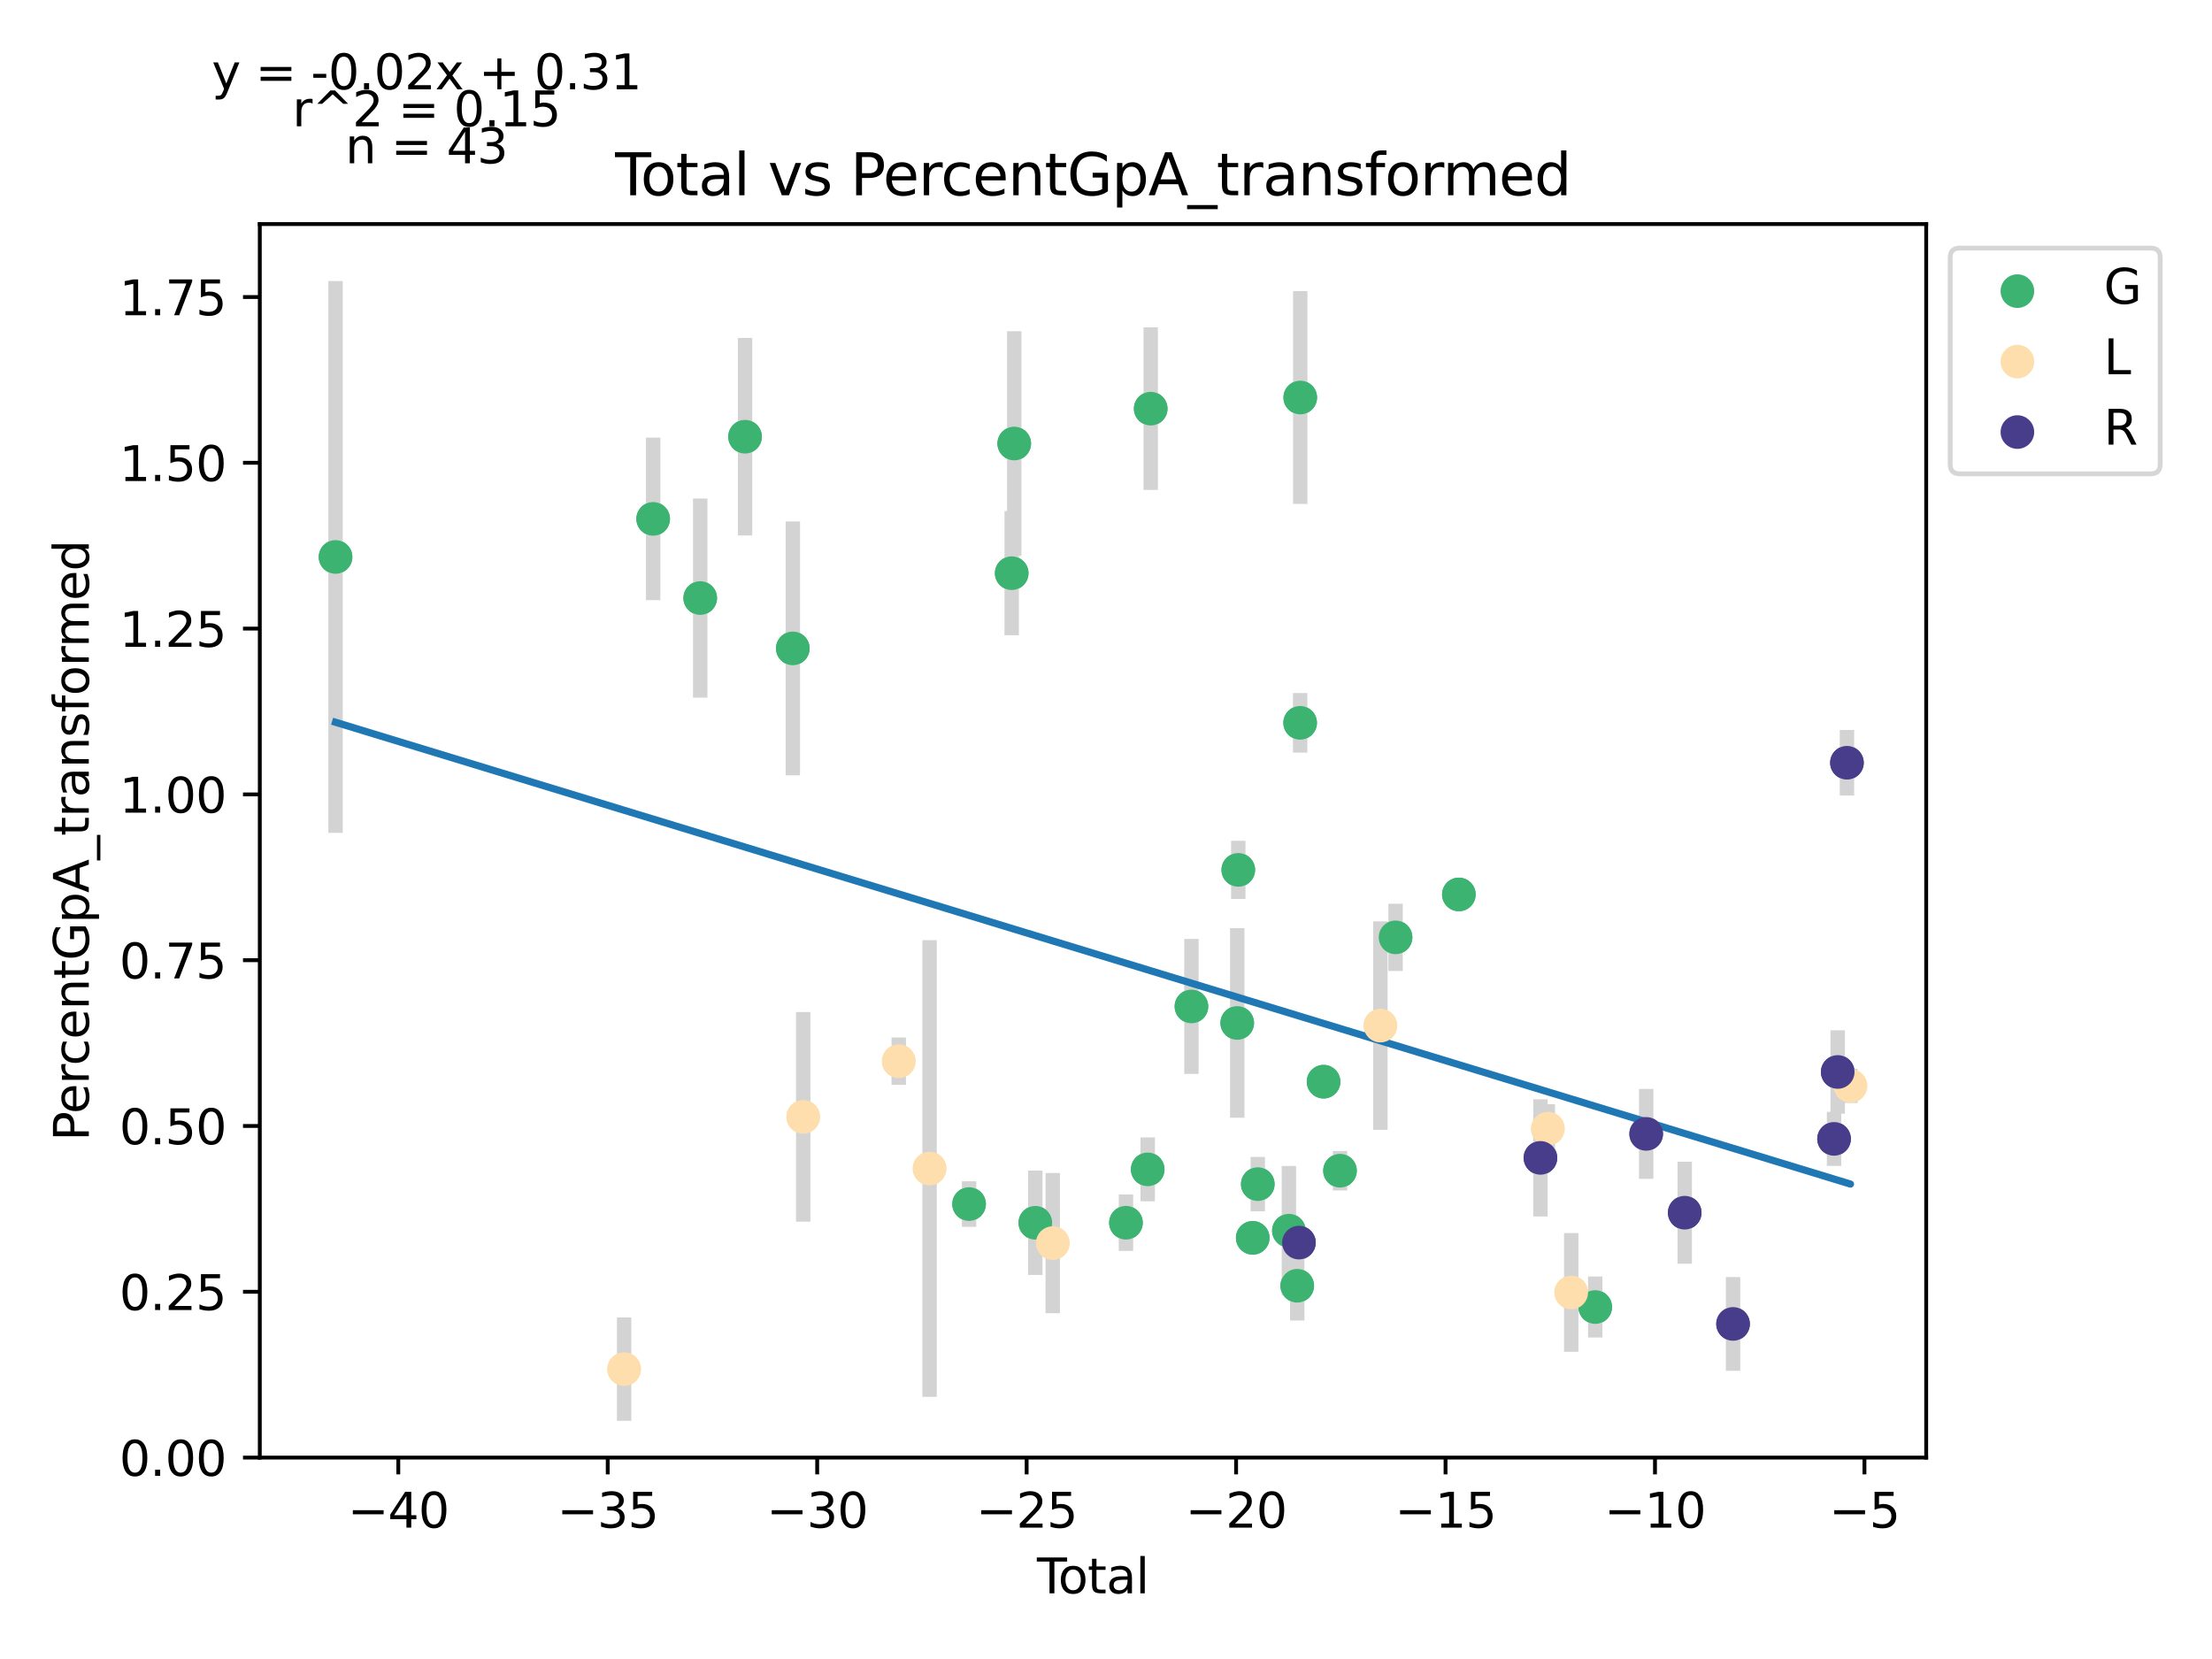 <?xml version="1.0" encoding="utf-8" standalone="no"?>
<!DOCTYPE svg PUBLIC "-//W3C//DTD SVG 1.1//EN"
  "http://www.w3.org/Graphics/SVG/1.1/DTD/svg11.dtd">
<svg xmlns:xlink="http://www.w3.org/1999/xlink" width="460.8pt" height="345.6pt" viewBox="0 0 460.8 345.6" xmlns="http://www.w3.org/2000/svg" version="1.1">
 <defs>
  <style type="text/css">*{stroke-linejoin: round; stroke-linecap: butt}</style>
 </defs>
 <g id="figure_1">
  <g id="patch_1">
   <path d="M 0 345.6 
L 460.8 345.6 
L 460.8 0 
L 0 0 
z
" style="fill: #ffffff"/>
  </g>
  <g id="axes_1">
   <g id="patch_2">
    <path d="M 54.121 303.64 
L 401.26 303.64 
L 401.26 46.676 
L 54.121 46.676 
z
" style="fill: #ffffff"/>
   </g>
   <g id="PathCollection_1">
    <defs>
     <path id="m820ee16d50" d="M 0 3 
C 0.796 3 1.559 2.684 2.121 2.121 
C 2.684 1.559 3 0.796 3 0 
C 3 -0.796 2.684 -1.559 2.121 -2.121 
C 1.559 -2.684 0.796 -3 0 -3 
C -0.796 -3 -1.559 -2.684 -2.121 -2.121 
C -2.684 -1.559 -3 -0.796 -3 0 
C -3 0.796 -2.684 1.559 -2.121 2.121 
C -1.559 2.684 -0.796 3 0 3 
z
" style="stroke: #3cb371"/>
    </defs>
    <g clip-path="url(#p1b31fda013)">
     <use xlink:href="#m820ee16d50" x="69.9" y="116.024" style="fill: #3cb371; stroke: #3cb371"/>
     <use xlink:href="#m820ee16d50" x="136.066" y="108.093" style="fill: #3cb371; stroke: #3cb371"/>
     <use xlink:href="#m820ee16d50" x="145.869" y="124.585" style="fill: #3cb371; stroke: #3cb371"/>
     <use xlink:href="#m820ee16d50" x="155.208" y="90.976" style="fill: #3cb371; stroke: #3cb371"/>
     <use xlink:href="#m820ee16d50" x="165.157" y="135.072" style="fill: #3cb371; stroke: #3cb371"/>
     <use xlink:href="#m820ee16d50" x="201.876" y="250.83" style="fill: #3cb371; stroke: #3cb371"/>
     <use xlink:href="#m820ee16d50" x="210.755" y="119.405" style="fill: #3cb371; stroke: #3cb371"/>
     <use xlink:href="#m820ee16d50" x="211.284" y="92.394" style="fill: #3cb371; stroke: #3cb371"/>
     <use xlink:href="#m820ee16d50" x="215.677" y="254.723" style="fill: #3cb371; stroke: #3cb371"/>
     <use xlink:href="#m820ee16d50" x="234.558" y="254.716" style="fill: #3cb371; stroke: #3cb371"/>
     <use xlink:href="#m820ee16d50" x="239.088" y="243.601" style="fill: #3cb371; stroke: #3cb371"/>
     <use xlink:href="#m820ee16d50" x="239.714" y="85.131" style="fill: #3cb371; stroke: #3cb371"/>
     <use xlink:href="#m820ee16d50" x="248.198" y="209.66" style="fill: #3cb371; stroke: #3cb371"/>
     <use xlink:href="#m820ee16d50" x="257.738" y="213.101" style="fill: #3cb371; stroke: #3cb371"/>
     <use xlink:href="#m820ee16d50" x="257.958" y="181.212" style="fill: #3cb371; stroke: #3cb371"/>
     <use xlink:href="#m820ee16d50" x="260.967" y="257.867" style="fill: #3cb371; stroke: #3cb371"/>
     <use xlink:href="#m820ee16d50" x="262.019" y="246.674" style="fill: #3cb371; stroke: #3cb371"/>
     <use xlink:href="#m820ee16d50" x="268.501" y="256.374" style="fill: #3cb371; stroke: #3cb371"/>
     <use xlink:href="#m820ee16d50" x="270.238" y="267.845" style="fill: #3cb371; stroke: #3cb371"/>
     <use xlink:href="#m820ee16d50" x="270.844" y="150.578" style="fill: #3cb371; stroke: #3cb371"/>
     <use xlink:href="#m820ee16d50" x="270.868" y="82.81" style="fill: #3cb371; stroke: #3cb371"/>
     <use xlink:href="#m820ee16d50" x="275.721" y="225.336" style="fill: #3cb371; stroke: #3cb371"/>
     <use xlink:href="#m820ee16d50" x="279.147" y="243.879" style="fill: #3cb371; stroke: #3cb371"/>
     <use xlink:href="#m820ee16d50" x="290.721" y="195.269" style="fill: #3cb371; stroke: #3cb371"/>
     <use xlink:href="#m820ee16d50" x="303.906" y="186.33" style="fill: #3cb371; stroke: #3cb371"/>
     <use xlink:href="#m820ee16d50" x="332.318" y="272.281" style="fill: #3cb371; stroke: #3cb371"/>
    </g>
   </g>
   <g id="PathCollection_2">
    <defs>
     <path id="m86a8096c00" d="M 0 3 
C 0.796 3 1.559 2.684 2.121 2.121 
C 2.684 1.559 3 0.796 3 0 
C 3 -0.796 2.684 -1.559 2.121 -2.121 
C 1.559 -2.684 0.796 -3 0 -3 
C -0.796 -3 -1.559 -2.684 -2.121 -2.121 
C -2.684 -1.559 -3 -0.796 -3 0 
C -3 0.796 -2.684 1.559 -2.121 2.121 
C -1.559 2.684 -0.796 3 0 3 
z
" style="stroke: #ffdead"/>
    </defs>
    <g clip-path="url(#p1b31fda013)">
     <use xlink:href="#m86a8096c00" x="130.018" y="285.215" style="fill: #ffdead; stroke: #ffdead"/>
     <use xlink:href="#m86a8096c00" x="167.325" y="232.662" style="fill: #ffdead; stroke: #ffdead"/>
     <use xlink:href="#m86a8096c00" x="187.225" y="221.065" style="fill: #ffdead; stroke: #ffdead"/>
     <use xlink:href="#m86a8096c00" x="193.647" y="243.427" style="fill: #ffdead; stroke: #ffdead"/>
     <use xlink:href="#m86a8096c00" x="219.309" y="258.963" style="fill: #ffdead; stroke: #ffdead"/>
     <use xlink:href="#m86a8096c00" x="287.563" y="213.65" style="fill: #ffdead; stroke: #ffdead"/>
     <use xlink:href="#m86a8096c00" x="322.443" y="235.118" style="fill: #ffdead; stroke: #ffdead"/>
     <use xlink:href="#m86a8096c00" x="327.314" y="269.24" style="fill: #ffdead; stroke: #ffdead"/>
     <use xlink:href="#m86a8096c00" x="385.481" y="226.212" style="fill: #ffdead; stroke: #ffdead"/>
    </g>
   </g>
   <g id="PathCollection_3">
    <defs>
     <path id="m730ea8bc9c" d="M 0 3 
C 0.796 3 1.559 2.684 2.121 2.121 
C 2.684 1.559 3 0.796 3 0 
C 3 -0.796 2.684 -1.559 2.121 -2.121 
C 1.559 -2.684 0.796 -3 0 -3 
C -0.796 -3 -1.559 -2.684 -2.121 -2.121 
C -2.684 -1.559 -3 -0.796 -3 0 
C -3 0.796 -2.684 1.559 -2.121 2.121 
C -1.559 2.684 -0.796 3 0 3 
z
" style="stroke: #483d8b"/>
    </defs>
    <g clip-path="url(#p1b31fda013)">
     <use xlink:href="#m730ea8bc9c" x="270.59" y="258.859" style="fill: #483d8b; stroke: #483d8b"/>
     <use xlink:href="#m730ea8bc9c" x="320.903" y="241.204" style="fill: #483d8b; stroke: #483d8b"/>
     <use xlink:href="#m730ea8bc9c" x="342.931" y="236.209" style="fill: #483d8b; stroke: #483d8b"/>
     <use xlink:href="#m730ea8bc9c" x="350.957" y="252.628" style="fill: #483d8b; stroke: #483d8b"/>
     <use xlink:href="#m730ea8bc9c" x="361.027" y="275.798" style="fill: #483d8b; stroke: #483d8b"/>
     <use xlink:href="#m730ea8bc9c" x="382.068" y="237.249" style="fill: #483d8b; stroke: #483d8b"/>
     <use xlink:href="#m730ea8bc9c" x="382.83" y="223.311" style="fill: #483d8b; stroke: #483d8b"/>
     <use xlink:href="#m730ea8bc9c" x="384.754" y="158.893" style="fill: #483d8b; stroke: #483d8b"/>
    </g>
   </g>
   <g id="matplotlib.axis_1">
    <g id="xtick_1">
     <g id="line2d_1">
      <defs>
       <path id="m9dd28e8434" d="M 0 0 
L 0 3.5 
" style="stroke: #000000; stroke-width: 0.8"/>
      </defs>
      <g>
       <use xlink:href="#m9dd28e8434" x="82.97" y="303.64" style="stroke: #000000; stroke-width: 0.8"/>
      </g>
     </g>
     <g id="text_1">
      <!-- −40 -->
      <g transform="translate(72.418 318.238)scale(0.1 -0.1)">
       <defs>
        <path id="DejaVuSans-2212" d="M 678 2272 
L 4684 2272 
L 4684 1741 
L 678 1741 
L 678 2272 
z
" transform="scale(0.016)"/>
        <path id="DejaVuSans-34" d="M 2419 4116 
L 825 1625 
L 2419 1625 
L 2419 4116 
z
M 2253 4666 
L 3047 4666 
L 3047 1625 
L 3713 1625 
L 3713 1100 
L 3047 1100 
L 3047 0 
L 2419 0 
L 2419 1100 
L 313 1100 
L 313 1709 
L 2253 4666 
z
" transform="scale(0.016)"/>
        <path id="DejaVuSans-30" d="M 2034 4250 
Q 1547 4250 1301 3770 
Q 1056 3291 1056 2328 
Q 1056 1369 1301 889 
Q 1547 409 2034 409 
Q 2525 409 2770 889 
Q 3016 1369 3016 2328 
Q 3016 3291 2770 3770 
Q 2525 4250 2034 4250 
z
M 2034 4750 
Q 2819 4750 3233 4129 
Q 3647 3509 3647 2328 
Q 3647 1150 3233 529 
Q 2819 -91 2034 -91 
Q 1250 -91 836 529 
Q 422 1150 422 2328 
Q 422 3509 836 4129 
Q 1250 4750 2034 4750 
z
" transform="scale(0.016)"/>
       </defs>
       <use xlink:href="#DejaVuSans-2212"/>
       <use xlink:href="#DejaVuSans-34" x="83.789"/>
       <use xlink:href="#DejaVuSans-30" x="147.412"/>
      </g>
     </g>
    </g>
    <g id="xtick_2">
     <g id="line2d_2">
      <g>
       <use xlink:href="#m9dd28e8434" x="126.602" y="303.64" style="stroke: #000000; stroke-width: 0.8"/>
      </g>
     </g>
     <g id="text_2">
      <!-- −35 -->
      <g transform="translate(116.05 318.238)scale(0.1 -0.1)">
       <defs>
        <path id="DejaVuSans-33" d="M 2597 2516 
Q 3050 2419 3304 2112 
Q 3559 1806 3559 1356 
Q 3559 666 3084 287 
Q 2609 -91 1734 -91 
Q 1441 -91 1130 -33 
Q 819 25 488 141 
L 488 750 
Q 750 597 1062 519 
Q 1375 441 1716 441 
Q 2309 441 2620 675 
Q 2931 909 2931 1356 
Q 2931 1769 2642 2001 
Q 2353 2234 1838 2234 
L 1294 2234 
L 1294 2753 
L 1863 2753 
Q 2328 2753 2575 2939 
Q 2822 3125 2822 3475 
Q 2822 3834 2567 4026 
Q 2313 4219 1838 4219 
Q 1578 4219 1281 4162 
Q 984 4106 628 3988 
L 628 4550 
Q 988 4650 1302 4700 
Q 1616 4750 1894 4750 
Q 2613 4750 3031 4423 
Q 3450 4097 3450 3541 
Q 3450 3153 3228 2886 
Q 3006 2619 2597 2516 
z
" transform="scale(0.016)"/>
        <path id="DejaVuSans-35" d="M 691 4666 
L 3169 4666 
L 3169 4134 
L 1269 4134 
L 1269 2991 
Q 1406 3038 1543 3061 
Q 1681 3084 1819 3084 
Q 2600 3084 3056 2656 
Q 3513 2228 3513 1497 
Q 3513 744 3044 326 
Q 2575 -91 1722 -91 
Q 1428 -91 1123 -41 
Q 819 9 494 109 
L 494 744 
Q 775 591 1075 516 
Q 1375 441 1709 441 
Q 2250 441 2565 725 
Q 2881 1009 2881 1497 
Q 2881 1984 2565 2268 
Q 2250 2553 1709 2553 
Q 1456 2553 1204 2497 
Q 953 2441 691 2322 
L 691 4666 
z
" transform="scale(0.016)"/>
       </defs>
       <use xlink:href="#DejaVuSans-2212"/>
       <use xlink:href="#DejaVuSans-33" x="83.789"/>
       <use xlink:href="#DejaVuSans-35" x="147.412"/>
      </g>
     </g>
    </g>
    <g id="xtick_3">
     <g id="line2d_3">
      <g>
       <use xlink:href="#m9dd28e8434" x="170.235" y="303.64" style="stroke: #000000; stroke-width: 0.8"/>
      </g>
     </g>
     <g id="text_3">
      <!-- −30 -->
      <g transform="translate(159.683 318.238)scale(0.1 -0.1)">
       <use xlink:href="#DejaVuSans-2212"/>
       <use xlink:href="#DejaVuSans-33" x="83.789"/>
       <use xlink:href="#DejaVuSans-30" x="147.412"/>
      </g>
     </g>
    </g>
    <g id="xtick_4">
     <g id="line2d_4">
      <g>
       <use xlink:href="#m9dd28e8434" x="213.867" y="303.64" style="stroke: #000000; stroke-width: 0.8"/>
      </g>
     </g>
     <g id="text_4">
      <!-- −25 -->
      <g transform="translate(203.315 318.238)scale(0.1 -0.1)">
       <defs>
        <path id="DejaVuSans-32" d="M 1228 531 
L 3431 531 
L 3431 0 
L 469 0 
L 469 531 
Q 828 903 1448 1529 
Q 2069 2156 2228 2338 
Q 2531 2678 2651 2914 
Q 2772 3150 2772 3378 
Q 2772 3750 2511 3984 
Q 2250 4219 1831 4219 
Q 1534 4219 1204 4116 
Q 875 4013 500 3803 
L 500 4441 
Q 881 4594 1212 4672 
Q 1544 4750 1819 4750 
Q 2544 4750 2975 4387 
Q 3406 4025 3406 3419 
Q 3406 3131 3298 2873 
Q 3191 2616 2906 2266 
Q 2828 2175 2409 1742 
Q 1991 1309 1228 531 
z
" transform="scale(0.016)"/>
       </defs>
       <use xlink:href="#DejaVuSans-2212"/>
       <use xlink:href="#DejaVuSans-32" x="83.789"/>
       <use xlink:href="#DejaVuSans-35" x="147.412"/>
      </g>
     </g>
    </g>
    <g id="xtick_5">
     <g id="line2d_5">
      <g>
       <use xlink:href="#m9dd28e8434" x="257.5" y="303.64" style="stroke: #000000; stroke-width: 0.8"/>
      </g>
     </g>
     <g id="text_5">
      <!-- −20 -->
      <g transform="translate(246.948 318.238)scale(0.1 -0.1)">
       <use xlink:href="#DejaVuSans-2212"/>
       <use xlink:href="#DejaVuSans-32" x="83.789"/>
       <use xlink:href="#DejaVuSans-30" x="147.412"/>
      </g>
     </g>
    </g>
    <g id="xtick_6">
     <g id="line2d_6">
      <g>
       <use xlink:href="#m9dd28e8434" x="301.133" y="303.64" style="stroke: #000000; stroke-width: 0.8"/>
      </g>
     </g>
     <g id="text_6">
      <!-- −15 -->
      <g transform="translate(290.58 318.238)scale(0.1 -0.1)">
       <defs>
        <path id="DejaVuSans-31" d="M 794 531 
L 1825 531 
L 1825 4091 
L 703 3866 
L 703 4441 
L 1819 4666 
L 2450 4666 
L 2450 531 
L 3481 531 
L 3481 0 
L 794 0 
L 794 531 
z
" transform="scale(0.016)"/>
       </defs>
       <use xlink:href="#DejaVuSans-2212"/>
       <use xlink:href="#DejaVuSans-31" x="83.789"/>
       <use xlink:href="#DejaVuSans-35" x="147.412"/>
      </g>
     </g>
    </g>
    <g id="xtick_7">
     <g id="line2d_7">
      <g>
       <use xlink:href="#m9dd28e8434" x="344.765" y="303.64" style="stroke: #000000; stroke-width: 0.8"/>
      </g>
     </g>
     <g id="text_7">
      <!-- −10 -->
      <g transform="translate(334.213 318.238)scale(0.1 -0.1)">
       <use xlink:href="#DejaVuSans-2212"/>
       <use xlink:href="#DejaVuSans-31" x="83.789"/>
       <use xlink:href="#DejaVuSans-30" x="147.412"/>
      </g>
     </g>
    </g>
    <g id="xtick_8">
     <g id="line2d_8">
      <g>
       <use xlink:href="#m9dd28e8434" x="388.398" y="303.64" style="stroke: #000000; stroke-width: 0.8"/>
      </g>
     </g>
     <g id="text_8">
      <!-- −5 -->
      <g transform="translate(381.026 318.238)scale(0.1 -0.1)">
       <use xlink:href="#DejaVuSans-2212"/>
       <use xlink:href="#DejaVuSans-35" x="83.789"/>
      </g>
     </g>
    </g>
    <g id="text_9">
     <!-- Total -->
     <g transform="translate(216.014 331.917)scale(0.1 -0.1)">
      <defs>
       <path id="DejaVuSans-54" d="M -19 4666 
L 3928 4666 
L 3928 4134 
L 2272 4134 
L 2272 0 
L 1638 0 
L 1638 4134 
L -19 4134 
L -19 4666 
z
" transform="scale(0.016)"/>
       <path id="DejaVuSans-6f" d="M 1959 3097 
Q 1497 3097 1228 2736 
Q 959 2375 959 1747 
Q 959 1119 1226 758 
Q 1494 397 1959 397 
Q 2419 397 2687 759 
Q 2956 1122 2956 1747 
Q 2956 2369 2687 2733 
Q 2419 3097 1959 3097 
z
M 1959 3584 
Q 2709 3584 3137 3096 
Q 3566 2609 3566 1747 
Q 3566 888 3137 398 
Q 2709 -91 1959 -91 
Q 1206 -91 779 398 
Q 353 888 353 1747 
Q 353 2609 779 3096 
Q 1206 3584 1959 3584 
z
" transform="scale(0.016)"/>
       <path id="DejaVuSans-74" d="M 1172 4494 
L 1172 3500 
L 2356 3500 
L 2356 3053 
L 1172 3053 
L 1172 1153 
Q 1172 725 1289 603 
Q 1406 481 1766 481 
L 2356 481 
L 2356 0 
L 1766 0 
Q 1100 0 847 248 
Q 594 497 594 1153 
L 594 3053 
L 172 3053 
L 172 3500 
L 594 3500 
L 594 4494 
L 1172 4494 
z
" transform="scale(0.016)"/>
       <path id="DejaVuSans-61" d="M 2194 1759 
Q 1497 1759 1228 1600 
Q 959 1441 959 1056 
Q 959 750 1161 570 
Q 1363 391 1709 391 
Q 2188 391 2477 730 
Q 2766 1069 2766 1631 
L 2766 1759 
L 2194 1759 
z
M 3341 1997 
L 3341 0 
L 2766 0 
L 2766 531 
Q 2569 213 2275 61 
Q 1981 -91 1556 -91 
Q 1019 -91 701 211 
Q 384 513 384 1019 
Q 384 1609 779 1909 
Q 1175 2209 1959 2209 
L 2766 2209 
L 2766 2266 
Q 2766 2663 2505 2880 
Q 2244 3097 1772 3097 
Q 1472 3097 1187 3025 
Q 903 2953 641 2809 
L 641 3341 
Q 956 3463 1253 3523 
Q 1550 3584 1831 3584 
Q 2591 3584 2966 3190 
Q 3341 2797 3341 1997 
z
" transform="scale(0.016)"/>
       <path id="DejaVuSans-6c" d="M 603 4863 
L 1178 4863 
L 1178 0 
L 603 0 
L 603 4863 
z
" transform="scale(0.016)"/>
      </defs>
      <use xlink:href="#DejaVuSans-54"/>
      <use xlink:href="#DejaVuSans-6f" x="44.084"/>
      <use xlink:href="#DejaVuSans-74" x="105.266"/>
      <use xlink:href="#DejaVuSans-61" x="144.475"/>
      <use xlink:href="#DejaVuSans-6c" x="205.754"/>
     </g>
    </g>
   </g>
   <g id="matplotlib.axis_2">
    <g id="ytick_1">
     <g id="line2d_9">
      <defs>
       <path id="mbe7a848485" d="M 0 0 
L -3.5 0 
" style="stroke: #000000; stroke-width: 0.8"/>
      </defs>
      <g>
       <use xlink:href="#mbe7a848485" x="54.121" y="303.64" style="stroke: #000000; stroke-width: 0.8"/>
      </g>
     </g>
     <g id="text_10">
      <!-- 0.00 -->
      <g transform="translate(24.856 307.439)scale(0.1 -0.1)">
       <defs>
        <path id="DejaVuSans-2e" d="M 684 794 
L 1344 794 
L 1344 0 
L 684 0 
L 684 794 
z
" transform="scale(0.016)"/>
       </defs>
       <use xlink:href="#DejaVuSans-30"/>
       <use xlink:href="#DejaVuSans-2e" x="63.623"/>
       <use xlink:href="#DejaVuSans-30" x="95.41"/>
       <use xlink:href="#DejaVuSans-30" x="159.033"/>
      </g>
     </g>
    </g>
    <g id="ytick_2">
     <g id="line2d_10">
      <g>
       <use xlink:href="#mbe7a848485" x="54.121" y="269.102" style="stroke: #000000; stroke-width: 0.8"/>
      </g>
     </g>
     <g id="text_11">
      <!-- 0.25 -->
      <g transform="translate(24.856 272.901)scale(0.1 -0.1)">
       <use xlink:href="#DejaVuSans-30"/>
       <use xlink:href="#DejaVuSans-2e" x="63.623"/>
       <use xlink:href="#DejaVuSans-32" x="95.41"/>
       <use xlink:href="#DejaVuSans-35" x="159.033"/>
      </g>
     </g>
    </g>
    <g id="ytick_3">
     <g id="line2d_11">
      <g>
       <use xlink:href="#mbe7a848485" x="54.121" y="234.563" style="stroke: #000000; stroke-width: 0.8"/>
      </g>
     </g>
     <g id="text_12">
      <!-- 0.50 -->
      <g transform="translate(24.856 238.363)scale(0.1 -0.1)">
       <use xlink:href="#DejaVuSans-30"/>
       <use xlink:href="#DejaVuSans-2e" x="63.623"/>
       <use xlink:href="#DejaVuSans-35" x="95.41"/>
       <use xlink:href="#DejaVuSans-30" x="159.033"/>
      </g>
     </g>
    </g>
    <g id="ytick_4">
     <g id="line2d_12">
      <g>
       <use xlink:href="#mbe7a848485" x="54.121" y="200.025" style="stroke: #000000; stroke-width: 0.8"/>
      </g>
     </g>
     <g id="text_13">
      <!-- 0.75 -->
      <g transform="translate(24.856 203.824)scale(0.1 -0.1)">
       <defs>
        <path id="DejaVuSans-37" d="M 525 4666 
L 3525 4666 
L 3525 4397 
L 1831 0 
L 1172 0 
L 2766 4134 
L 525 4134 
L 525 4666 
z
" transform="scale(0.016)"/>
       </defs>
       <use xlink:href="#DejaVuSans-30"/>
       <use xlink:href="#DejaVuSans-2e" x="63.623"/>
       <use xlink:href="#DejaVuSans-37" x="95.41"/>
       <use xlink:href="#DejaVuSans-35" x="159.033"/>
      </g>
     </g>
    </g>
    <g id="ytick_5">
     <g id="line2d_13">
      <g>
       <use xlink:href="#mbe7a848485" x="54.121" y="165.487" style="stroke: #000000; stroke-width: 0.8"/>
      </g>
     </g>
     <g id="text_14">
      <!-- 1.00 -->
      <g transform="translate(24.856 169.286)scale(0.1 -0.1)">
       <use xlink:href="#DejaVuSans-31"/>
       <use xlink:href="#DejaVuSans-2e" x="63.623"/>
       <use xlink:href="#DejaVuSans-30" x="95.41"/>
       <use xlink:href="#DejaVuSans-30" x="159.033"/>
      </g>
     </g>
    </g>
    <g id="ytick_6">
     <g id="line2d_14">
      <g>
       <use xlink:href="#mbe7a848485" x="54.121" y="130.948" style="stroke: #000000; stroke-width: 0.8"/>
      </g>
     </g>
     <g id="text_15">
      <!-- 1.25 -->
      <g transform="translate(24.856 134.748)scale(0.1 -0.1)">
       <use xlink:href="#DejaVuSans-31"/>
       <use xlink:href="#DejaVuSans-2e" x="63.623"/>
       <use xlink:href="#DejaVuSans-32" x="95.41"/>
       <use xlink:href="#DejaVuSans-35" x="159.033"/>
      </g>
     </g>
    </g>
    <g id="ytick_7">
     <g id="line2d_15">
      <g>
       <use xlink:href="#mbe7a848485" x="54.121" y="96.41" style="stroke: #000000; stroke-width: 0.8"/>
      </g>
     </g>
     <g id="text_16">
      <!-- 1.50 -->
      <g transform="translate(24.856 100.209)scale(0.1 -0.1)">
       <use xlink:href="#DejaVuSans-31"/>
       <use xlink:href="#DejaVuSans-2e" x="63.623"/>
       <use xlink:href="#DejaVuSans-35" x="95.41"/>
       <use xlink:href="#DejaVuSans-30" x="159.033"/>
      </g>
     </g>
    </g>
    <g id="ytick_8">
     <g id="line2d_16">
      <g>
       <use xlink:href="#mbe7a848485" x="54.121" y="61.872" style="stroke: #000000; stroke-width: 0.8"/>
      </g>
     </g>
     <g id="text_17">
      <!-- 1.75 -->
      <g transform="translate(24.856 65.671)scale(0.1 -0.1)">
       <use xlink:href="#DejaVuSans-31"/>
       <use xlink:href="#DejaVuSans-2e" x="63.623"/>
       <use xlink:href="#DejaVuSans-37" x="95.41"/>
       <use xlink:href="#DejaVuSans-35" x="159.033"/>
      </g>
     </g>
    </g>
    <g id="text_18">
     <!-- PercentGpA_transformed -->
     <g transform="translate(18.498 237.696)rotate(-90)scale(0.1 -0.1)">
      <defs>
       <path id="DejaVuSans-50" d="M 1259 4147 
L 1259 2394 
L 2053 2394 
Q 2494 2394 2734 2622 
Q 2975 2850 2975 3272 
Q 2975 3691 2734 3919 
Q 2494 4147 2053 4147 
L 1259 4147 
z
M 628 4666 
L 2053 4666 
Q 2838 4666 3239 4311 
Q 3641 3956 3641 3272 
Q 3641 2581 3239 2228 
Q 2838 1875 2053 1875 
L 1259 1875 
L 1259 0 
L 628 0 
L 628 4666 
z
" transform="scale(0.016)"/>
       <path id="DejaVuSans-65" d="M 3597 1894 
L 3597 1613 
L 953 1613 
Q 991 1019 1311 708 
Q 1631 397 2203 397 
Q 2534 397 2845 478 
Q 3156 559 3463 722 
L 3463 178 
Q 3153 47 2828 -22 
Q 2503 -91 2169 -91 
Q 1331 -91 842 396 
Q 353 884 353 1716 
Q 353 2575 817 3079 
Q 1281 3584 2069 3584 
Q 2775 3584 3186 3129 
Q 3597 2675 3597 1894 
z
M 3022 2063 
Q 3016 2534 2758 2815 
Q 2500 3097 2075 3097 
Q 1594 3097 1305 2825 
Q 1016 2553 972 2059 
L 3022 2063 
z
" transform="scale(0.016)"/>
       <path id="DejaVuSans-72" d="M 2631 2963 
Q 2534 3019 2420 3045 
Q 2306 3072 2169 3072 
Q 1681 3072 1420 2755 
Q 1159 2438 1159 1844 
L 1159 0 
L 581 0 
L 581 3500 
L 1159 3500 
L 1159 2956 
Q 1341 3275 1631 3429 
Q 1922 3584 2338 3584 
Q 2397 3584 2469 3576 
Q 2541 3569 2628 3553 
L 2631 2963 
z
" transform="scale(0.016)"/>
       <path id="DejaVuSans-63" d="M 3122 3366 
L 3122 2828 
Q 2878 2963 2633 3030 
Q 2388 3097 2138 3097 
Q 1578 3097 1268 2742 
Q 959 2388 959 1747 
Q 959 1106 1268 751 
Q 1578 397 2138 397 
Q 2388 397 2633 464 
Q 2878 531 3122 666 
L 3122 134 
Q 2881 22 2623 -34 
Q 2366 -91 2075 -91 
Q 1284 -91 818 406 
Q 353 903 353 1747 
Q 353 2603 823 3093 
Q 1294 3584 2113 3584 
Q 2378 3584 2631 3529 
Q 2884 3475 3122 3366 
z
" transform="scale(0.016)"/>
       <path id="DejaVuSans-6e" d="M 3513 2113 
L 3513 0 
L 2938 0 
L 2938 2094 
Q 2938 2591 2744 2837 
Q 2550 3084 2163 3084 
Q 1697 3084 1428 2787 
Q 1159 2491 1159 1978 
L 1159 0 
L 581 0 
L 581 3500 
L 1159 3500 
L 1159 2956 
Q 1366 3272 1645 3428 
Q 1925 3584 2291 3584 
Q 2894 3584 3203 3211 
Q 3513 2838 3513 2113 
z
" transform="scale(0.016)"/>
       <path id="DejaVuSans-47" d="M 3809 666 
L 3809 1919 
L 2778 1919 
L 2778 2438 
L 4434 2438 
L 4434 434 
Q 4069 175 3628 42 
Q 3188 -91 2688 -91 
Q 1594 -91 976 548 
Q 359 1188 359 2328 
Q 359 3472 976 4111 
Q 1594 4750 2688 4750 
Q 3144 4750 3555 4637 
Q 3966 4525 4313 4306 
L 4313 3634 
Q 3963 3931 3569 4081 
Q 3175 4231 2741 4231 
Q 1884 4231 1454 3753 
Q 1025 3275 1025 2328 
Q 1025 1384 1454 906 
Q 1884 428 2741 428 
Q 3075 428 3337 486 
Q 3600 544 3809 666 
z
" transform="scale(0.016)"/>
       <path id="DejaVuSans-70" d="M 1159 525 
L 1159 -1331 
L 581 -1331 
L 581 3500 
L 1159 3500 
L 1159 2969 
Q 1341 3281 1617 3432 
Q 1894 3584 2278 3584 
Q 2916 3584 3314 3078 
Q 3713 2572 3713 1747 
Q 3713 922 3314 415 
Q 2916 -91 2278 -91 
Q 1894 -91 1617 61 
Q 1341 213 1159 525 
z
M 3116 1747 
Q 3116 2381 2855 2742 
Q 2594 3103 2138 3103 
Q 1681 3103 1420 2742 
Q 1159 2381 1159 1747 
Q 1159 1113 1420 752 
Q 1681 391 2138 391 
Q 2594 391 2855 752 
Q 3116 1113 3116 1747 
z
" transform="scale(0.016)"/>
       <path id="DejaVuSans-41" d="M 2188 4044 
L 1331 1722 
L 3047 1722 
L 2188 4044 
z
M 1831 4666 
L 2547 4666 
L 4325 0 
L 3669 0 
L 3244 1197 
L 1141 1197 
L 716 0 
L 50 0 
L 1831 4666 
z
" transform="scale(0.016)"/>
       <path id="DejaVuSans-5f" d="M 3263 -1063 
L 3263 -1509 
L -63 -1509 
L -63 -1063 
L 3263 -1063 
z
" transform="scale(0.016)"/>
       <path id="DejaVuSans-73" d="M 2834 3397 
L 2834 2853 
Q 2591 2978 2328 3040 
Q 2066 3103 1784 3103 
Q 1356 3103 1142 2972 
Q 928 2841 928 2578 
Q 928 2378 1081 2264 
Q 1234 2150 1697 2047 
L 1894 2003 
Q 2506 1872 2764 1633 
Q 3022 1394 3022 966 
Q 3022 478 2636 193 
Q 2250 -91 1575 -91 
Q 1294 -91 989 -36 
Q 684 19 347 128 
L 347 722 
Q 666 556 975 473 
Q 1284 391 1588 391 
Q 1994 391 2212 530 
Q 2431 669 2431 922 
Q 2431 1156 2273 1281 
Q 2116 1406 1581 1522 
L 1381 1569 
Q 847 1681 609 1914 
Q 372 2147 372 2553 
Q 372 3047 722 3315 
Q 1072 3584 1716 3584 
Q 2034 3584 2315 3537 
Q 2597 3491 2834 3397 
z
" transform="scale(0.016)"/>
       <path id="DejaVuSans-66" d="M 2375 4863 
L 2375 4384 
L 1825 4384 
Q 1516 4384 1395 4259 
Q 1275 4134 1275 3809 
L 1275 3500 
L 2222 3500 
L 2222 3053 
L 1275 3053 
L 1275 0 
L 697 0 
L 697 3053 
L 147 3053 
L 147 3500 
L 697 3500 
L 697 3744 
Q 697 4328 969 4595 
Q 1241 4863 1831 4863 
L 2375 4863 
z
" transform="scale(0.016)"/>
       <path id="DejaVuSans-6d" d="M 3328 2828 
Q 3544 3216 3844 3400 
Q 4144 3584 4550 3584 
Q 5097 3584 5394 3201 
Q 5691 2819 5691 2113 
L 5691 0 
L 5113 0 
L 5113 2094 
Q 5113 2597 4934 2840 
Q 4756 3084 4391 3084 
Q 3944 3084 3684 2787 
Q 3425 2491 3425 1978 
L 3425 0 
L 2847 0 
L 2847 2094 
Q 2847 2600 2669 2842 
Q 2491 3084 2119 3084 
Q 1678 3084 1418 2786 
Q 1159 2488 1159 1978 
L 1159 0 
L 581 0 
L 581 3500 
L 1159 3500 
L 1159 2956 
Q 1356 3278 1631 3431 
Q 1906 3584 2284 3584 
Q 2666 3584 2933 3390 
Q 3200 3197 3328 2828 
z
" transform="scale(0.016)"/>
       <path id="DejaVuSans-64" d="M 2906 2969 
L 2906 4863 
L 3481 4863 
L 3481 0 
L 2906 0 
L 2906 525 
Q 2725 213 2448 61 
Q 2172 -91 1784 -91 
Q 1150 -91 751 415 
Q 353 922 353 1747 
Q 353 2572 751 3078 
Q 1150 3584 1784 3584 
Q 2172 3584 2448 3432 
Q 2725 3281 2906 2969 
z
M 947 1747 
Q 947 1113 1208 752 
Q 1469 391 1925 391 
Q 2381 391 2643 752 
Q 2906 1113 2906 1747 
Q 2906 2381 2643 2742 
Q 2381 3103 1925 3103 
Q 1469 3103 1208 2742 
Q 947 2381 947 1747 
z
" transform="scale(0.016)"/>
      </defs>
      <use xlink:href="#DejaVuSans-50"/>
      <use xlink:href="#DejaVuSans-65" x="56.678"/>
      <use xlink:href="#DejaVuSans-72" x="118.201"/>
      <use xlink:href="#DejaVuSans-63" x="157.064"/>
      <use xlink:href="#DejaVuSans-65" x="212.045"/>
      <use xlink:href="#DejaVuSans-6e" x="273.568"/>
      <use xlink:href="#DejaVuSans-74" x="336.947"/>
      <use xlink:href="#DejaVuSans-47" x="376.156"/>
      <use xlink:href="#DejaVuSans-70" x="453.646"/>
      <use xlink:href="#DejaVuSans-41" x="517.123"/>
      <use xlink:href="#DejaVuSans-5f" x="585.531"/>
      <use xlink:href="#DejaVuSans-74" x="635.531"/>
      <use xlink:href="#DejaVuSans-72" x="674.74"/>
      <use xlink:href="#DejaVuSans-61" x="715.854"/>
      <use xlink:href="#DejaVuSans-6e" x="777.133"/>
      <use xlink:href="#DejaVuSans-73" x="840.512"/>
      <use xlink:href="#DejaVuSans-66" x="892.611"/>
      <use xlink:href="#DejaVuSans-6f" x="927.816"/>
      <use xlink:href="#DejaVuSans-72" x="988.998"/>
      <use xlink:href="#DejaVuSans-6d" x="1028.361"/>
      <use xlink:href="#DejaVuSans-65" x="1125.773"/>
      <use xlink:href="#DejaVuSans-64" x="1187.297"/>
     </g>
    </g>
   </g>
   <g id="LineCollection_1">
    <path d="M 69.9 173.5 
L 69.9 58.548 
" clip-path="url(#p1b31fda013)" style="fill: none; stroke: #d3d3d3; stroke-width: 3"/>
    <path d="M 136.066 125.022 
L 136.066 91.165 
" clip-path="url(#p1b31fda013)" style="fill: none; stroke: #d3d3d3; stroke-width: 3"/>
    <path d="M 145.869 145.331 
L 145.869 103.84 
" clip-path="url(#p1b31fda013)" style="fill: none; stroke: #d3d3d3; stroke-width: 3"/>
    <path d="M 155.208 111.55 
L 155.208 70.401 
" clip-path="url(#p1b31fda013)" style="fill: none; stroke: #d3d3d3; stroke-width: 3"/>
    <path d="M 165.157 161.514 
L 165.157 108.63 
" clip-path="url(#p1b31fda013)" style="fill: none; stroke: #d3d3d3; stroke-width: 3"/>
    <path d="M 201.876 255.584 
L 201.876 246.076 
" clip-path="url(#p1b31fda013)" style="fill: none; stroke: #d3d3d3; stroke-width: 3"/>
    <path d="M 210.755 132.33 
L 210.755 106.481 
" clip-path="url(#p1b31fda013)" style="fill: none; stroke: #d3d3d3; stroke-width: 3"/>
    <path d="M 211.284 115.797 
L 211.284 68.991 
" clip-path="url(#p1b31fda013)" style="fill: none; stroke: #d3d3d3; stroke-width: 3"/>
    <path d="M 215.677 265.59 
L 215.677 243.856 
" clip-path="url(#p1b31fda013)" style="fill: none; stroke: #d3d3d3; stroke-width: 3"/>
    <path d="M 234.558 260.597 
L 234.558 248.834 
" clip-path="url(#p1b31fda013)" style="fill: none; stroke: #d3d3d3; stroke-width: 3"/>
    <path d="M 239.088 250.256 
L 239.088 236.946 
" clip-path="url(#p1b31fda013)" style="fill: none; stroke: #d3d3d3; stroke-width: 3"/>
    <path d="M 239.714 102.067 
L 239.714 68.195 
" clip-path="url(#p1b31fda013)" style="fill: none; stroke: #d3d3d3; stroke-width: 3"/>
    <path d="M 248.198 223.717 
L 248.198 195.602 
" clip-path="url(#p1b31fda013)" style="fill: none; stroke: #d3d3d3; stroke-width: 3"/>
    <path d="M 257.738 232.845 
L 257.738 193.357 
" clip-path="url(#p1b31fda013)" style="fill: none; stroke: #d3d3d3; stroke-width: 3"/>
    <path d="M 257.958 187.267 
L 257.958 175.157 
" clip-path="url(#p1b31fda013)" style="fill: none; stroke: #d3d3d3; stroke-width: 3"/>
    <path d="M 260.967 258.465 
L 260.967 257.269 
" clip-path="url(#p1b31fda013)" style="fill: none; stroke: #d3d3d3; stroke-width: 3"/>
    <path d="M 262.019 252.332 
L 262.019 241.015 
" clip-path="url(#p1b31fda013)" style="fill: none; stroke: #d3d3d3; stroke-width: 3"/>
    <path d="M 268.501 269.846 
L 268.501 242.903 
" clip-path="url(#p1b31fda013)" style="fill: none; stroke: #d3d3d3; stroke-width: 3"/>
    <path d="M 270.238 275.077 
L 270.238 260.613 
" clip-path="url(#p1b31fda013)" style="fill: none; stroke: #d3d3d3; stroke-width: 3"/>
    <path d="M 270.844 156.788 
L 270.844 144.367 
" clip-path="url(#p1b31fda013)" style="fill: none; stroke: #d3d3d3; stroke-width: 3"/>
    <path d="M 270.868 104.98 
L 270.868 60.64 
" clip-path="url(#p1b31fda013)" style="fill: none; stroke: #d3d3d3; stroke-width: 3"/>
    <path d="M 275.721 227.562 
L 275.721 223.109 
" clip-path="url(#p1b31fda013)" style="fill: none; stroke: #d3d3d3; stroke-width: 3"/>
    <path d="M 279.147 247.987 
L 279.147 239.771 
" clip-path="url(#p1b31fda013)" style="fill: none; stroke: #d3d3d3; stroke-width: 3"/>
    <path d="M 290.721 202.272 
L 290.721 188.267 
" clip-path="url(#p1b31fda013)" style="fill: none; stroke: #d3d3d3; stroke-width: 3"/>
    <path d="M 303.906 186.986 
L 303.906 185.674 
" clip-path="url(#p1b31fda013)" style="fill: none; stroke: #d3d3d3; stroke-width: 3"/>
    <path d="M 332.318 278.631 
L 332.318 265.93 
" clip-path="url(#p1b31fda013)" style="fill: none; stroke: #d3d3d3; stroke-width: 3"/>
   </g>
   <g id="LineCollection_2">
    <path d="M 130.018 295.987 
L 130.018 274.443 
" clip-path="url(#p1b31fda013)" style="fill: none; stroke: #d3d3d3; stroke-width: 3"/>
    <path d="M 167.325 254.501 
L 167.325 210.823 
" clip-path="url(#p1b31fda013)" style="fill: none; stroke: #d3d3d3; stroke-width: 3"/>
    <path d="M 187.225 225.996 
L 187.225 216.135 
" clip-path="url(#p1b31fda013)" style="fill: none; stroke: #d3d3d3; stroke-width: 3"/>
    <path d="M 193.647 290.991 
L 193.647 195.863 
" clip-path="url(#p1b31fda013)" style="fill: none; stroke: #d3d3d3; stroke-width: 3"/>
    <path d="M 219.309 273.565 
L 219.309 244.361 
" clip-path="url(#p1b31fda013)" style="fill: none; stroke: #d3d3d3; stroke-width: 3"/>
    <path d="M 287.563 235.363 
L 287.563 191.937 
" clip-path="url(#p1b31fda013)" style="fill: none; stroke: #d3d3d3; stroke-width: 3"/>
    <path d="M 322.443 240.213 
L 322.443 230.024 
" clip-path="url(#p1b31fda013)" style="fill: none; stroke: #d3d3d3; stroke-width: 3"/>
    <path d="M 327.314 281.606 
L 327.314 256.874 
" clip-path="url(#p1b31fda013)" style="fill: none; stroke: #d3d3d3; stroke-width: 3"/>
    <path d="M 385.481 229.762 
L 385.481 222.661 
" clip-path="url(#p1b31fda013)" style="fill: none; stroke: #d3d3d3; stroke-width: 3"/>
   </g>
   <g id="LineCollection_3">
    <path d="M 270.59 262.252 
L 270.59 255.466 
" clip-path="url(#p1b31fda013)" style="fill: none; stroke: #d3d3d3; stroke-width: 3"/>
    <path d="M 320.903 253.412 
L 320.903 228.995 
" clip-path="url(#p1b31fda013)" style="fill: none; stroke: #d3d3d3; stroke-width: 3"/>
    <path d="M 342.931 245.571 
L 342.931 226.848 
" clip-path="url(#p1b31fda013)" style="fill: none; stroke: #d3d3d3; stroke-width: 3"/>
    <path d="M 350.957 263.259 
L 350.957 241.997 
" clip-path="url(#p1b31fda013)" style="fill: none; stroke: #d3d3d3; stroke-width: 3"/>
    <path d="M 361.027 285.561 
L 361.027 266.035 
" clip-path="url(#p1b31fda013)" style="fill: none; stroke: #d3d3d3; stroke-width: 3"/>
    <path d="M 382.068 242.886 
L 382.068 231.612 
" clip-path="url(#p1b31fda013)" style="fill: none; stroke: #d3d3d3; stroke-width: 3"/>
    <path d="M 382.83 231.999 
L 382.83 214.624 
" clip-path="url(#p1b31fda013)" style="fill: none; stroke: #d3d3d3; stroke-width: 3"/>
    <path d="M 384.754 165.727 
L 384.754 152.06 
" clip-path="url(#p1b31fda013)" style="fill: none; stroke: #d3d3d3; stroke-width: 3"/>
   </g>
   <g id="line2d_17">
    <path d="M 69.9 150.463 
L 136.066 170.632 
L 145.869 173.621 
L 155.208 176.467 
L 165.157 179.5 
L 201.876 190.693 
L 210.755 193.4 
L 211.284 193.561 
L 215.677 194.9 
L 234.558 200.656 
L 239.088 202.037 
L 239.714 202.228 
L 248.198 204.814 
L 257.738 207.722 
L 257.958 207.789 
L 260.967 208.706 
L 262.019 209.027 
L 268.501 211.003 
L 270.238 211.532 
L 270.844 211.717 
L 270.868 211.725 
L 275.721 213.204 
L 279.147 214.248 
L 290.721 217.776 
L 303.906 221.796 
L 332.318 230.457 
L 130.018 168.789 
L 167.325 180.161 
L 187.225 186.227 
L 193.647 188.185 
L 219.309 196.008 
L 287.563 216.814 
L 322.443 227.446 
L 327.314 228.931 
L 385.481 246.662 
L 270.59 211.64 
L 320.903 226.977 
L 342.931 233.692 
L 350.957 236.138 
L 361.027 239.208 
L 382.068 245.622 
L 382.83 245.854 
L 384.754 246.441 
" clip-path="url(#p1b31fda013)" style="fill: none; stroke: #1f77b4; stroke-width: 1.5; stroke-linecap: square"/>
   </g>
   <g id="line2d_18">
    <g clip-path="url(#p1b31fda013)">
     <use xlink:href="#m820ee16d50" x="69.9" y="116.024" style="fill: #3cb371; stroke: #3cb371"/>
     <use xlink:href="#m820ee16d50" x="136.066" y="108.093" style="fill: #3cb371; stroke: #3cb371"/>
     <use xlink:href="#m820ee16d50" x="145.869" y="124.585" style="fill: #3cb371; stroke: #3cb371"/>
     <use xlink:href="#m820ee16d50" x="155.208" y="90.976" style="fill: #3cb371; stroke: #3cb371"/>
     <use xlink:href="#m820ee16d50" x="165.157" y="135.072" style="fill: #3cb371; stroke: #3cb371"/>
     <use xlink:href="#m820ee16d50" x="201.876" y="250.83" style="fill: #3cb371; stroke: #3cb371"/>
     <use xlink:href="#m820ee16d50" x="210.755" y="119.405" style="fill: #3cb371; stroke: #3cb371"/>
     <use xlink:href="#m820ee16d50" x="211.284" y="92.394" style="fill: #3cb371; stroke: #3cb371"/>
     <use xlink:href="#m820ee16d50" x="215.677" y="254.723" style="fill: #3cb371; stroke: #3cb371"/>
     <use xlink:href="#m820ee16d50" x="234.558" y="254.716" style="fill: #3cb371; stroke: #3cb371"/>
     <use xlink:href="#m820ee16d50" x="239.088" y="243.601" style="fill: #3cb371; stroke: #3cb371"/>
     <use xlink:href="#m820ee16d50" x="239.714" y="85.131" style="fill: #3cb371; stroke: #3cb371"/>
     <use xlink:href="#m820ee16d50" x="248.198" y="209.66" style="fill: #3cb371; stroke: #3cb371"/>
     <use xlink:href="#m820ee16d50" x="257.738" y="213.101" style="fill: #3cb371; stroke: #3cb371"/>
     <use xlink:href="#m820ee16d50" x="257.958" y="181.212" style="fill: #3cb371; stroke: #3cb371"/>
     <use xlink:href="#m820ee16d50" x="260.967" y="257.867" style="fill: #3cb371; stroke: #3cb371"/>
     <use xlink:href="#m820ee16d50" x="262.019" y="246.674" style="fill: #3cb371; stroke: #3cb371"/>
     <use xlink:href="#m820ee16d50" x="268.501" y="256.374" style="fill: #3cb371; stroke: #3cb371"/>
     <use xlink:href="#m820ee16d50" x="270.238" y="267.845" style="fill: #3cb371; stroke: #3cb371"/>
     <use xlink:href="#m820ee16d50" x="270.844" y="150.578" style="fill: #3cb371; stroke: #3cb371"/>
     <use xlink:href="#m820ee16d50" x="270.868" y="82.81" style="fill: #3cb371; stroke: #3cb371"/>
     <use xlink:href="#m820ee16d50" x="275.721" y="225.336" style="fill: #3cb371; stroke: #3cb371"/>
     <use xlink:href="#m820ee16d50" x="279.147" y="243.879" style="fill: #3cb371; stroke: #3cb371"/>
     <use xlink:href="#m820ee16d50" x="290.721" y="195.269" style="fill: #3cb371; stroke: #3cb371"/>
     <use xlink:href="#m820ee16d50" x="303.906" y="186.33" style="fill: #3cb371; stroke: #3cb371"/>
     <use xlink:href="#m820ee16d50" x="332.318" y="272.281" style="fill: #3cb371; stroke: #3cb371"/>
    </g>
   </g>
   <g id="line2d_19">
    <g clip-path="url(#p1b31fda013)">
     <use xlink:href="#m86a8096c00" x="130.018" y="285.215" style="fill: #ffdead; stroke: #ffdead"/>
     <use xlink:href="#m86a8096c00" x="167.325" y="232.662" style="fill: #ffdead; stroke: #ffdead"/>
     <use xlink:href="#m86a8096c00" x="187.225" y="221.065" style="fill: #ffdead; stroke: #ffdead"/>
     <use xlink:href="#m86a8096c00" x="193.647" y="243.427" style="fill: #ffdead; stroke: #ffdead"/>
     <use xlink:href="#m86a8096c00" x="219.309" y="258.963" style="fill: #ffdead; stroke: #ffdead"/>
     <use xlink:href="#m86a8096c00" x="287.563" y="213.65" style="fill: #ffdead; stroke: #ffdead"/>
     <use xlink:href="#m86a8096c00" x="322.443" y="235.118" style="fill: #ffdead; stroke: #ffdead"/>
     <use xlink:href="#m86a8096c00" x="327.314" y="269.24" style="fill: #ffdead; stroke: #ffdead"/>
     <use xlink:href="#m86a8096c00" x="385.481" y="226.212" style="fill: #ffdead; stroke: #ffdead"/>
    </g>
   </g>
   <g id="line2d_20">
    <g clip-path="url(#p1b31fda013)">
     <use xlink:href="#m730ea8bc9c" x="270.59" y="258.859" style="fill: #483d8b; stroke: #483d8b"/>
     <use xlink:href="#m730ea8bc9c" x="320.903" y="241.204" style="fill: #483d8b; stroke: #483d8b"/>
     <use xlink:href="#m730ea8bc9c" x="342.931" y="236.209" style="fill: #483d8b; stroke: #483d8b"/>
     <use xlink:href="#m730ea8bc9c" x="350.957" y="252.628" style="fill: #483d8b; stroke: #483d8b"/>
     <use xlink:href="#m730ea8bc9c" x="361.027" y="275.798" style="fill: #483d8b; stroke: #483d8b"/>
     <use xlink:href="#m730ea8bc9c" x="382.068" y="237.249" style="fill: #483d8b; stroke: #483d8b"/>
     <use xlink:href="#m730ea8bc9c" x="382.83" y="223.311" style="fill: #483d8b; stroke: #483d8b"/>
     <use xlink:href="#m730ea8bc9c" x="384.754" y="158.893" style="fill: #483d8b; stroke: #483d8b"/>
    </g>
   </g>
   <g id="patch_3">
    <path d="M 54.121 303.64 
L 54.121 46.676 
" style="fill: none; stroke: #000000; stroke-width: 0.8; stroke-linejoin: miter; stroke-linecap: square"/>
   </g>
   <g id="patch_4">
    <path d="M 401.26 303.64 
L 401.26 46.676 
" style="fill: none; stroke: #000000; stroke-width: 0.8; stroke-linejoin: miter; stroke-linecap: square"/>
   </g>
   <g id="patch_5">
    <path d="M 54.121 303.64 
L 401.26 303.64 
" style="fill: none; stroke: #000000; stroke-width: 0.8; stroke-linejoin: miter; stroke-linecap: square"/>
   </g>
   <g id="patch_6">
    <path d="M 54.121 46.676 
L 401.26 46.676 
" style="fill: none; stroke: #000000; stroke-width: 0.8; stroke-linejoin: miter; stroke-linecap: square"/>
   </g>
   <g id="text_19">
    <!-- y = -0.02x + 0.31 -->
    <g transform="translate(44.111 18.599)scale(0.1 -0.1)">
     <defs>
      <path id="DejaVuSans-79" d="M 2059 -325 
Q 1816 -950 1584 -1140 
Q 1353 -1331 966 -1331 
L 506 -1331 
L 506 -850 
L 844 -850 
Q 1081 -850 1212 -737 
Q 1344 -625 1503 -206 
L 1606 56 
L 191 3500 
L 800 3500 
L 1894 763 
L 2988 3500 
L 3597 3500 
L 2059 -325 
z
" transform="scale(0.016)"/>
      <path id="DejaVuSans-20" transform="scale(0.016)"/>
      <path id="DejaVuSans-3d" d="M 678 2906 
L 4684 2906 
L 4684 2381 
L 678 2381 
L 678 2906 
z
M 678 1631 
L 4684 1631 
L 4684 1100 
L 678 1100 
L 678 1631 
z
" transform="scale(0.016)"/>
      <path id="DejaVuSans-2d" d="M 313 2009 
L 1997 2009 
L 1997 1497 
L 313 1497 
L 313 2009 
z
" transform="scale(0.016)"/>
      <path id="DejaVuSans-78" d="M 3513 3500 
L 2247 1797 
L 3578 0 
L 2900 0 
L 1881 1375 
L 863 0 
L 184 0 
L 1544 1831 
L 300 3500 
L 978 3500 
L 1906 2253 
L 2834 3500 
L 3513 3500 
z
" transform="scale(0.016)"/>
      <path id="DejaVuSans-2b" d="M 2944 4013 
L 2944 2272 
L 4684 2272 
L 4684 1741 
L 2944 1741 
L 2944 0 
L 2419 0 
L 2419 1741 
L 678 1741 
L 678 2272 
L 2419 2272 
L 2419 4013 
L 2944 4013 
z
" transform="scale(0.016)"/>
     </defs>
     <use xlink:href="#DejaVuSans-79"/>
     <use xlink:href="#DejaVuSans-20" x="59.18"/>
     <use xlink:href="#DejaVuSans-3d" x="90.967"/>
     <use xlink:href="#DejaVuSans-20" x="174.756"/>
     <use xlink:href="#DejaVuSans-2d" x="206.543"/>
     <use xlink:href="#DejaVuSans-30" x="242.627"/>
     <use xlink:href="#DejaVuSans-2e" x="306.25"/>
     <use xlink:href="#DejaVuSans-30" x="338.037"/>
     <use xlink:href="#DejaVuSans-32" x="401.66"/>
     <use xlink:href="#DejaVuSans-78" x="465.283"/>
     <use xlink:href="#DejaVuSans-20" x="524.463"/>
     <use xlink:href="#DejaVuSans-2b" x="556.25"/>
     <use xlink:href="#DejaVuSans-20" x="640.039"/>
     <use xlink:href="#DejaVuSans-30" x="671.826"/>
     <use xlink:href="#DejaVuSans-2e" x="735.449"/>
     <use xlink:href="#DejaVuSans-33" x="767.236"/>
     <use xlink:href="#DejaVuSans-31" x="830.859"/>
    </g>
   </g>
   <g id="text_20">
    <!-- r^2 = 0.15 -->
    <g transform="translate(60.908 26.308)scale(0.1 -0.1)">
     <defs>
      <path id="DejaVuSans-5e" d="M 2988 4666 
L 4684 2925 
L 4056 2925 
L 2681 4159 
L 1306 2925 
L 678 2925 
L 2375 4666 
L 2988 4666 
z
" transform="scale(0.016)"/>
     </defs>
     <use xlink:href="#DejaVuSans-72"/>
     <use xlink:href="#DejaVuSans-5e" x="41.113"/>
     <use xlink:href="#DejaVuSans-32" x="124.902"/>
     <use xlink:href="#DejaVuSans-20" x="188.525"/>
     <use xlink:href="#DejaVuSans-3d" x="220.312"/>
     <use xlink:href="#DejaVuSans-20" x="304.102"/>
     <use xlink:href="#DejaVuSans-30" x="335.889"/>
     <use xlink:href="#DejaVuSans-2e" x="399.512"/>
     <use xlink:href="#DejaVuSans-31" x="431.299"/>
     <use xlink:href="#DejaVuSans-35" x="494.922"/>
    </g>
   </g>
   <g id="text_21">
    <!-- n = 43 -->
    <g transform="translate(71.936 34.017)scale(0.1 -0.1)">
     <use xlink:href="#DejaVuSans-6e"/>
     <use xlink:href="#DejaVuSans-20" x="63.379"/>
     <use xlink:href="#DejaVuSans-3d" x="95.166"/>
     <use xlink:href="#DejaVuSans-20" x="178.955"/>
     <use xlink:href="#DejaVuSans-34" x="210.742"/>
     <use xlink:href="#DejaVuSans-33" x="274.365"/>
    </g>
   </g>
   <g id="text_22">
    <!-- Total vs PercentGpA_transformed -->
    <g transform="translate(128.142 40.676)scale(0.12 -0.12)">
     <defs>
      <path id="DejaVuSans-76" d="M 191 3500 
L 800 3500 
L 1894 563 
L 2988 3500 
L 3597 3500 
L 2284 0 
L 1503 0 
L 191 3500 
z
" transform="scale(0.016)"/>
     </defs>
     <use xlink:href="#DejaVuSans-54"/>
     <use xlink:href="#DejaVuSans-6f" x="44.084"/>
     <use xlink:href="#DejaVuSans-74" x="105.266"/>
     <use xlink:href="#DejaVuSans-61" x="144.475"/>
     <use xlink:href="#DejaVuSans-6c" x="205.754"/>
     <use xlink:href="#DejaVuSans-20" x="233.537"/>
     <use xlink:href="#DejaVuSans-76" x="265.324"/>
     <use xlink:href="#DejaVuSans-73" x="324.504"/>
     <use xlink:href="#DejaVuSans-20" x="376.604"/>
     <use xlink:href="#DejaVuSans-50" x="408.391"/>
     <use xlink:href="#DejaVuSans-65" x="465.068"/>
     <use xlink:href="#DejaVuSans-72" x="526.592"/>
     <use xlink:href="#DejaVuSans-63" x="565.455"/>
     <use xlink:href="#DejaVuSans-65" x="620.436"/>
     <use xlink:href="#DejaVuSans-6e" x="681.959"/>
     <use xlink:href="#DejaVuSans-74" x="745.338"/>
     <use xlink:href="#DejaVuSans-47" x="784.547"/>
     <use xlink:href="#DejaVuSans-70" x="862.037"/>
     <use xlink:href="#DejaVuSans-41" x="925.514"/>
     <use xlink:href="#DejaVuSans-5f" x="993.922"/>
     <use xlink:href="#DejaVuSans-74" x="1043.922"/>
     <use xlink:href="#DejaVuSans-72" x="1083.131"/>
     <use xlink:href="#DejaVuSans-61" x="1124.244"/>
     <use xlink:href="#DejaVuSans-6e" x="1185.523"/>
     <use xlink:href="#DejaVuSans-73" x="1248.902"/>
     <use xlink:href="#DejaVuSans-66" x="1301.002"/>
     <use xlink:href="#DejaVuSans-6f" x="1336.207"/>
     <use xlink:href="#DejaVuSans-72" x="1397.389"/>
     <use xlink:href="#DejaVuSans-6d" x="1436.752"/>
     <use xlink:href="#DejaVuSans-65" x="1534.164"/>
     <use xlink:href="#DejaVuSans-64" x="1595.688"/>
    </g>
   </g>
   <g id="legend_1">
    <g id="patch_7">
     <path d="M 408.26 98.71 
L 448.008 98.71 
Q 450.008 98.71 450.008 96.71 
L 450.008 53.676 
Q 450.008 51.676 448.008 51.676 
L 408.26 51.676 
Q 406.26 51.676 406.26 53.676 
L 406.26 96.71 
Q 406.26 98.71 408.26 98.71 
z
" style="fill: #ffffff; opacity: 0.8; stroke: #cccccc; stroke-linejoin: miter"/>
    </g>
    <g id="PathCollection_4">
     <g>
      <use xlink:href="#m820ee16d50" x="420.26" y="60.649" style="fill: #3cb371; stroke: #3cb371"/>
     </g>
    </g>
    <g id="text_23">
     <!-- G -->
     <g transform="translate(438.26 63.274)scale(0.1 -0.1)">
      <use xlink:href="#DejaVuSans-47"/>
     </g>
    </g>
    <g id="PathCollection_5">
     <g>
      <use xlink:href="#m86a8096c00" x="420.26" y="75.327" style="fill: #ffdead; stroke: #ffdead"/>
     </g>
    </g>
    <g id="text_24">
     <!-- L -->
     <g transform="translate(438.26 77.952)scale(0.1 -0.1)">
      <defs>
       <path id="DejaVuSans-4c" d="M 628 4666 
L 1259 4666 
L 1259 531 
L 3531 531 
L 3531 0 
L 628 0 
L 628 4666 
z
" transform="scale(0.016)"/>
      </defs>
      <use xlink:href="#DejaVuSans-4c"/>
     </g>
    </g>
    <g id="PathCollection_6">
     <g>
      <use xlink:href="#m730ea8bc9c" x="420.26" y="90.005" style="fill: #483d8b; stroke: #483d8b"/>
     </g>
    </g>
    <g id="text_25">
     <!-- R -->
     <g transform="translate(438.26 92.63)scale(0.1 -0.1)">
      <defs>
       <path id="DejaVuSans-52" d="M 2841 2188 
Q 3044 2119 3236 1894 
Q 3428 1669 3622 1275 
L 4263 0 
L 3584 0 
L 2988 1197 
Q 2756 1666 2539 1819 
Q 2322 1972 1947 1972 
L 1259 1972 
L 1259 0 
L 628 0 
L 628 4666 
L 2053 4666 
Q 2853 4666 3247 4331 
Q 3641 3997 3641 3322 
Q 3641 2881 3436 2590 
Q 3231 2300 2841 2188 
z
M 1259 4147 
L 1259 2491 
L 2053 2491 
Q 2509 2491 2742 2702 
Q 2975 2913 2975 3322 
Q 2975 3731 2742 3939 
Q 2509 4147 2053 4147 
L 1259 4147 
z
" transform="scale(0.016)"/>
      </defs>
      <use xlink:href="#DejaVuSans-52"/>
     </g>
    </g>
   </g>
  </g>
 </g>
 <defs>
  <clipPath id="p1b31fda013">
   <rect x="54.121" y="46.676" width="347.139" height="256.964"/>
  </clipPath>
 </defs>
</svg>
